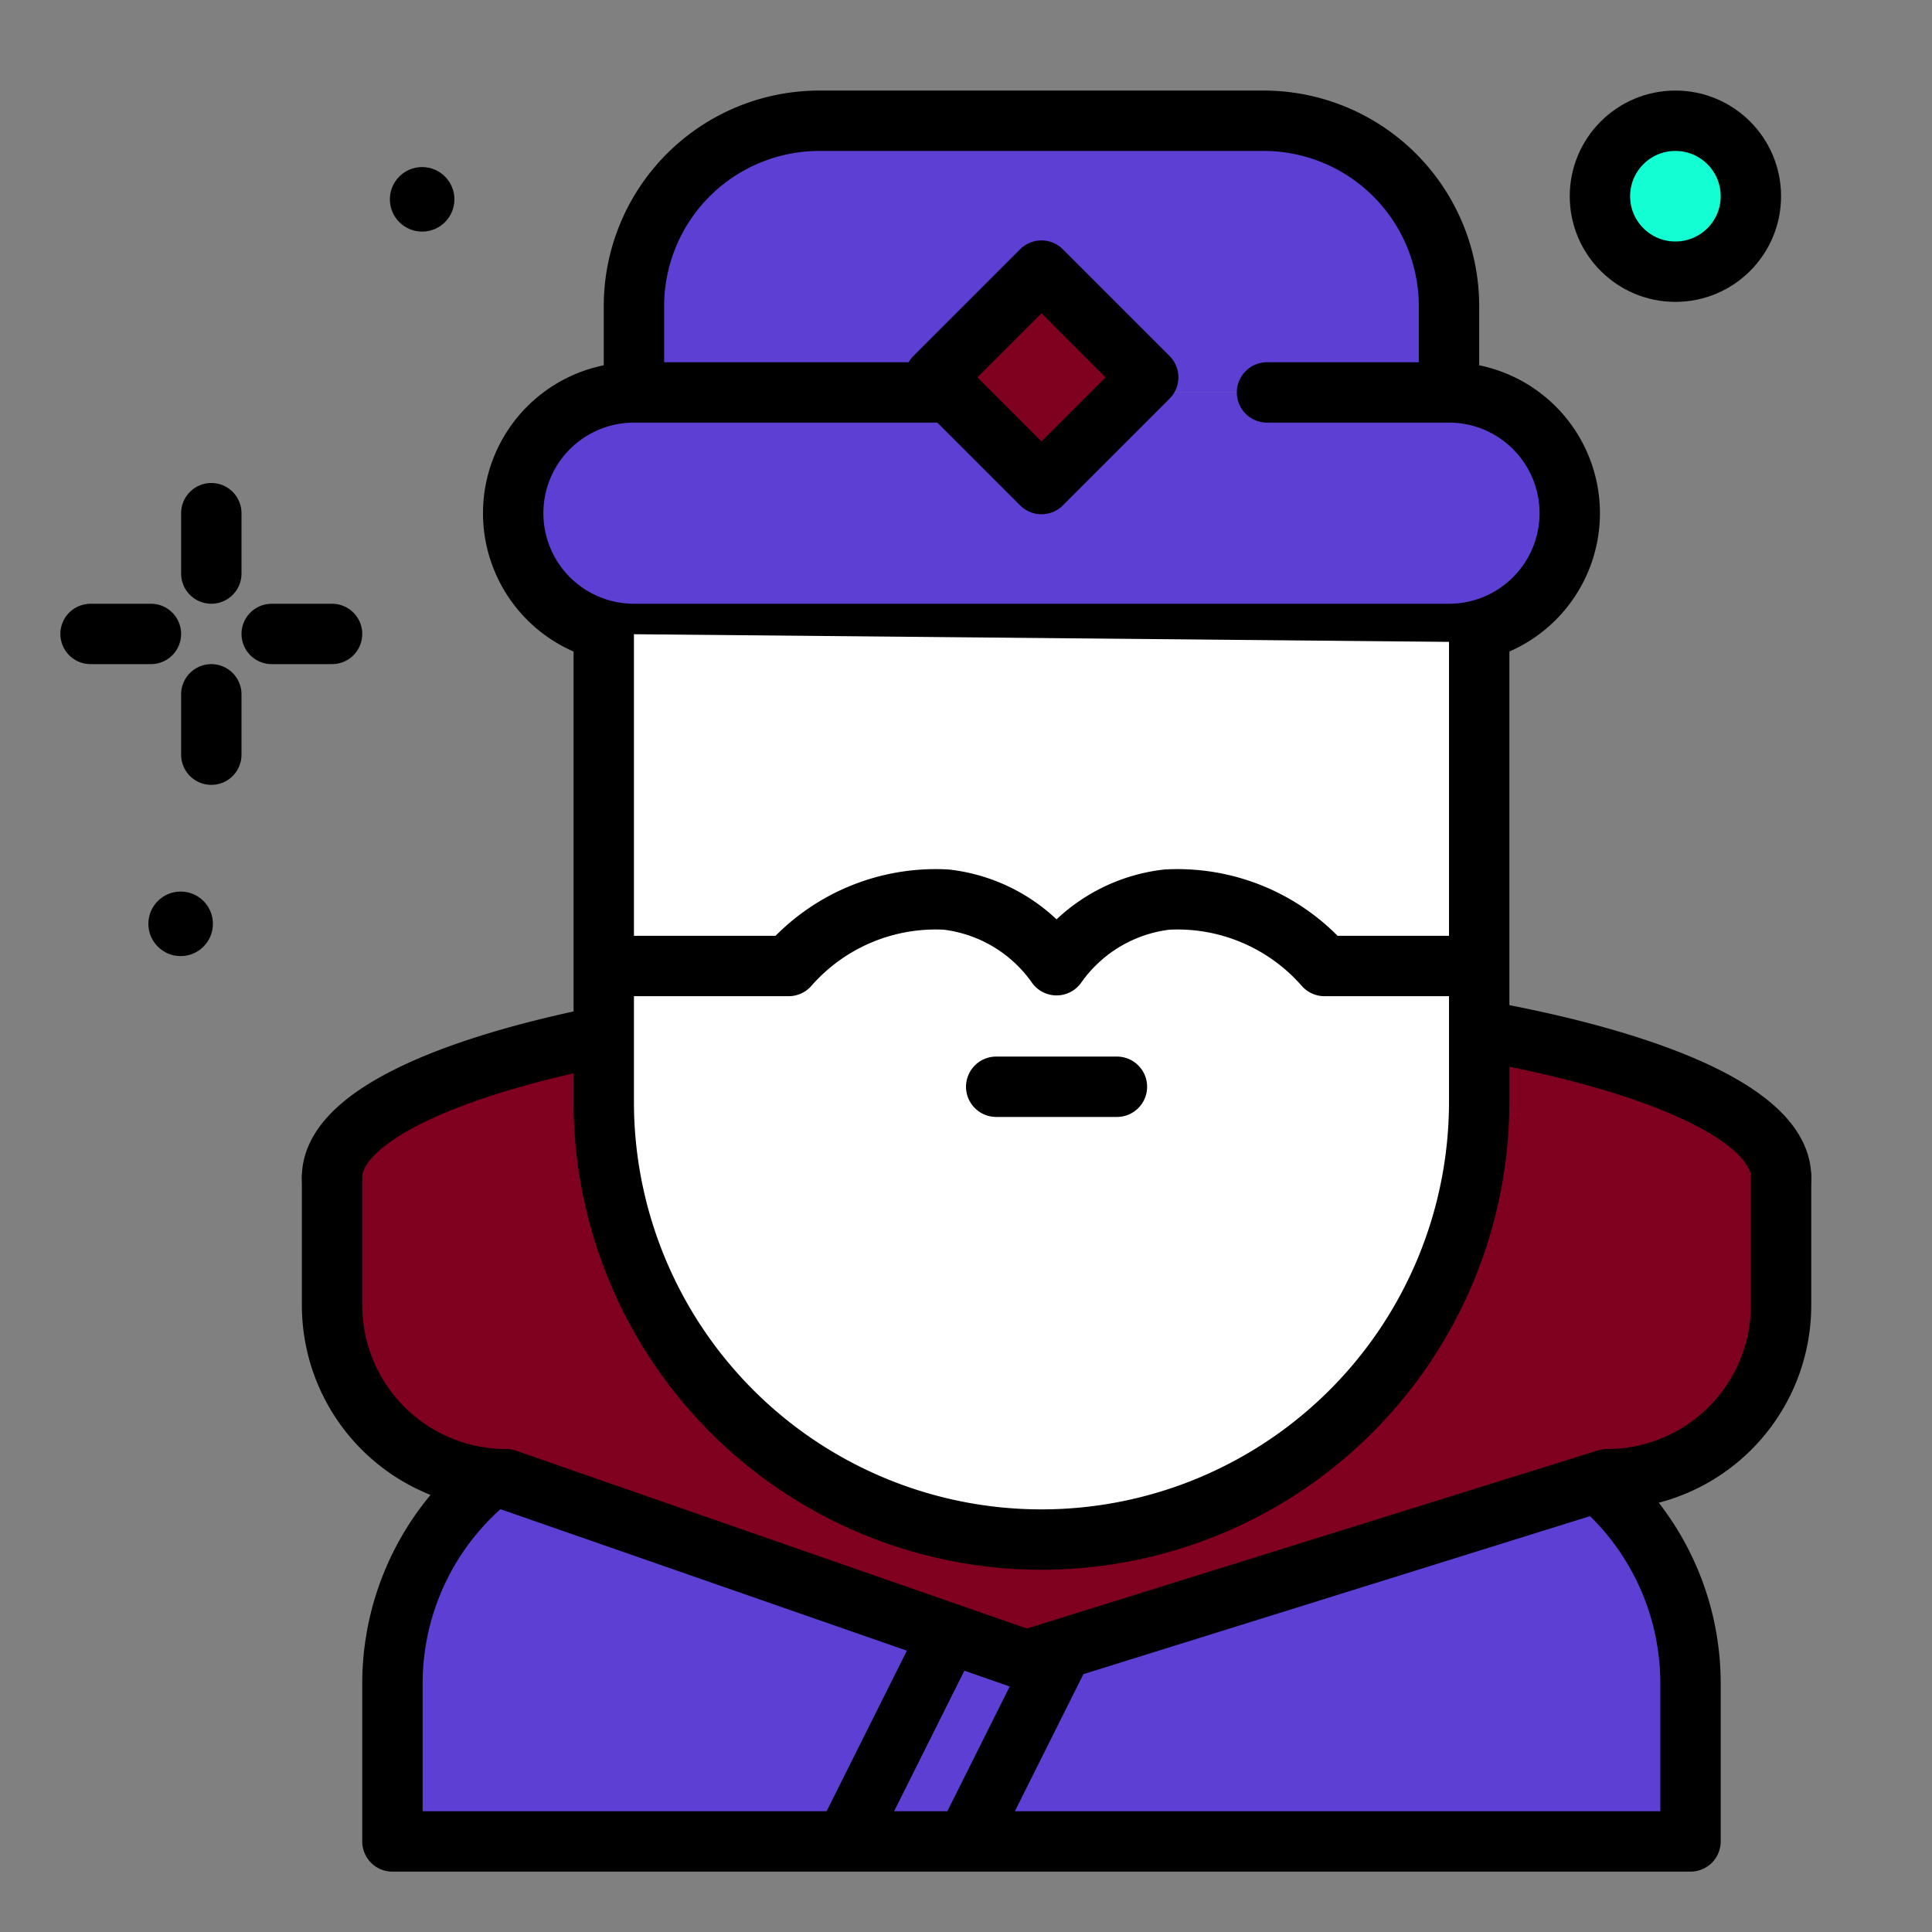 <?xml version="1.0" encoding="utf-8"?><!-- Uploaded to: SVG Repo, www.svgrepo.com, Generator: SVG Repo Mixer Tools -->
<svg width="800px" height="800px" viewBox="0 0 64 64" id="wizard" xmlns="http://www.w3.org/2000/svg"><rect x="0" y="0" width="64" height="64" fill="#808080" stroke="none"/><title>wizard</title><line x1="7" y1="17" x2="7" y2="19" style="fill:#5D3FD3;stroke:#000000;stroke-linecap:round;stroke-linejoin:round;stroke-width:2px"/><line x1="7" y1="23" x2="7" y2="25" style="fill:#5D3FD3;stroke:#000000;stroke-linecap:round;stroke-linejoin:round;stroke-width:2px"/><path d="M53.15,49.3A8.754,8.754,0,0,1,56,55.778V61H13V55.778A8.76,8.76,0,0,1,16.2,49" style="fill:#5D3FD3;stroke:#000000;stroke-linecap:round;stroke-linejoin:round;stroke-width:2px"/><line x1="28.216" y1="60.569" x2="31.24" y2="54.52" style="fill:#5D3FD3;stroke:#000000;stroke-linecap:round;stroke-linejoin:round;stroke-width:2px"/><line x1="35" y1="55" x2="32.216" y2="60.569" style="fill:#5D3FD3;stroke:#000000;stroke-linecap:round;stroke-linejoin:round;stroke-width:2px"/><line x1="3" y1="21" x2="5" y2="21" style="fill:#5D3FD3;stroke:#000000;stroke-linecap:round;stroke-linejoin:round;stroke-width:2px"/><line x1="9" y1="21" x2="11" y2="21" style="fill:#5D3FD3;stroke:#000000;stroke-linecap:round;stroke-linejoin:round;stroke-width:2px"/><circle cx="55.5" cy="6.5" r="2.5" style="fill:#13FFD3;stroke:#000000;stroke-linecap:round;stroke-linejoin:round;stroke-width:2px"/><circle cx="13.984" cy="6.603" r="1.069"/><path d="M47.247,44.161C54.284,43.115,59,41.2,59,39" style="fill:#5D3FD3;stroke:#000000;stroke-linecap:round;stroke-linejoin:round;stroke-width:2px"/><path d="M11,39c0,2.09,4.273,3.93,10.753,5" style="fill:none;stroke:#000000;stroke-linecap:round;stroke-linejoin:round;stroke-width:2px"/><path d="M19.6,34.4C14.342,35.5,11,37.152,11,39v4.236A5.763,5.763,0,0,0,16.764,49L34,55l19.236-6A5.763,5.763,0,0,0,59,43.236V39c0-1.968-3.79-3.715-9.645-4.809" style="fill:#800020;stroke:#000000;stroke-linecap:round;stroke-linejoin:round;stroke-width:2px"/><circle cx="5.984" cy="30.603" r="1.069"/><path d="M48,13V10.143A6.143,6.143,0,0,0,41.857,4H27.143A6.143,6.143,0,0,0,21,10.143V13" style="fill:#5D3FD3;stroke:#000000;stroke-linecap:round;stroke-linejoin:round;stroke-width:2px"/><path d="M41.972,13H48a4,4,0,0,1,4,4h0a4,4,0,0,1-4,4H21a4,4,0,0,1-4-4h0a4,4,0,0,1,4-4H31.079" style="fill:#5D3FD3;stroke:#000000;stroke-linecap:round;stroke-linejoin:round;stroke-width:2px"/><circle cx="39.5" cy="25.5" r="1.136"/><circle cx="29.5" cy="25.5" r="1.136"/><path d="M20,21V36.5a14.5,14.5,0,0,0,29,0V21.273" style="fill:#ffffff;stroke:#000000;stroke-linecap:round;stroke-linejoin:round;stroke-width:2px"/><path d="M49,32H43.875a6.472,6.472,0,0,0-5.219-2.2A5.2,5.2,0,0,0,35,31.974,5.2,5.2,0,0,0,31.344,29.8,6.472,6.472,0,0,0,26.125,32H20" style="fill:#ffffff;stroke:#000000;stroke-linejoin:round;stroke-width:2px"/><line x1="33" y1="36" x2="37" y2="36" style="fill:#800020;stroke:#000000;stroke-linecap:round;stroke-linejoin:round;stroke-width:2px"/><rect x="32" y="10" width="5" height="5" transform="translate(1.266 28.056) rotate(-45)" style="fill:#800020;stroke:#000000;stroke-linecap:round;stroke-linejoin:round;stroke-width:2px"/></svg>